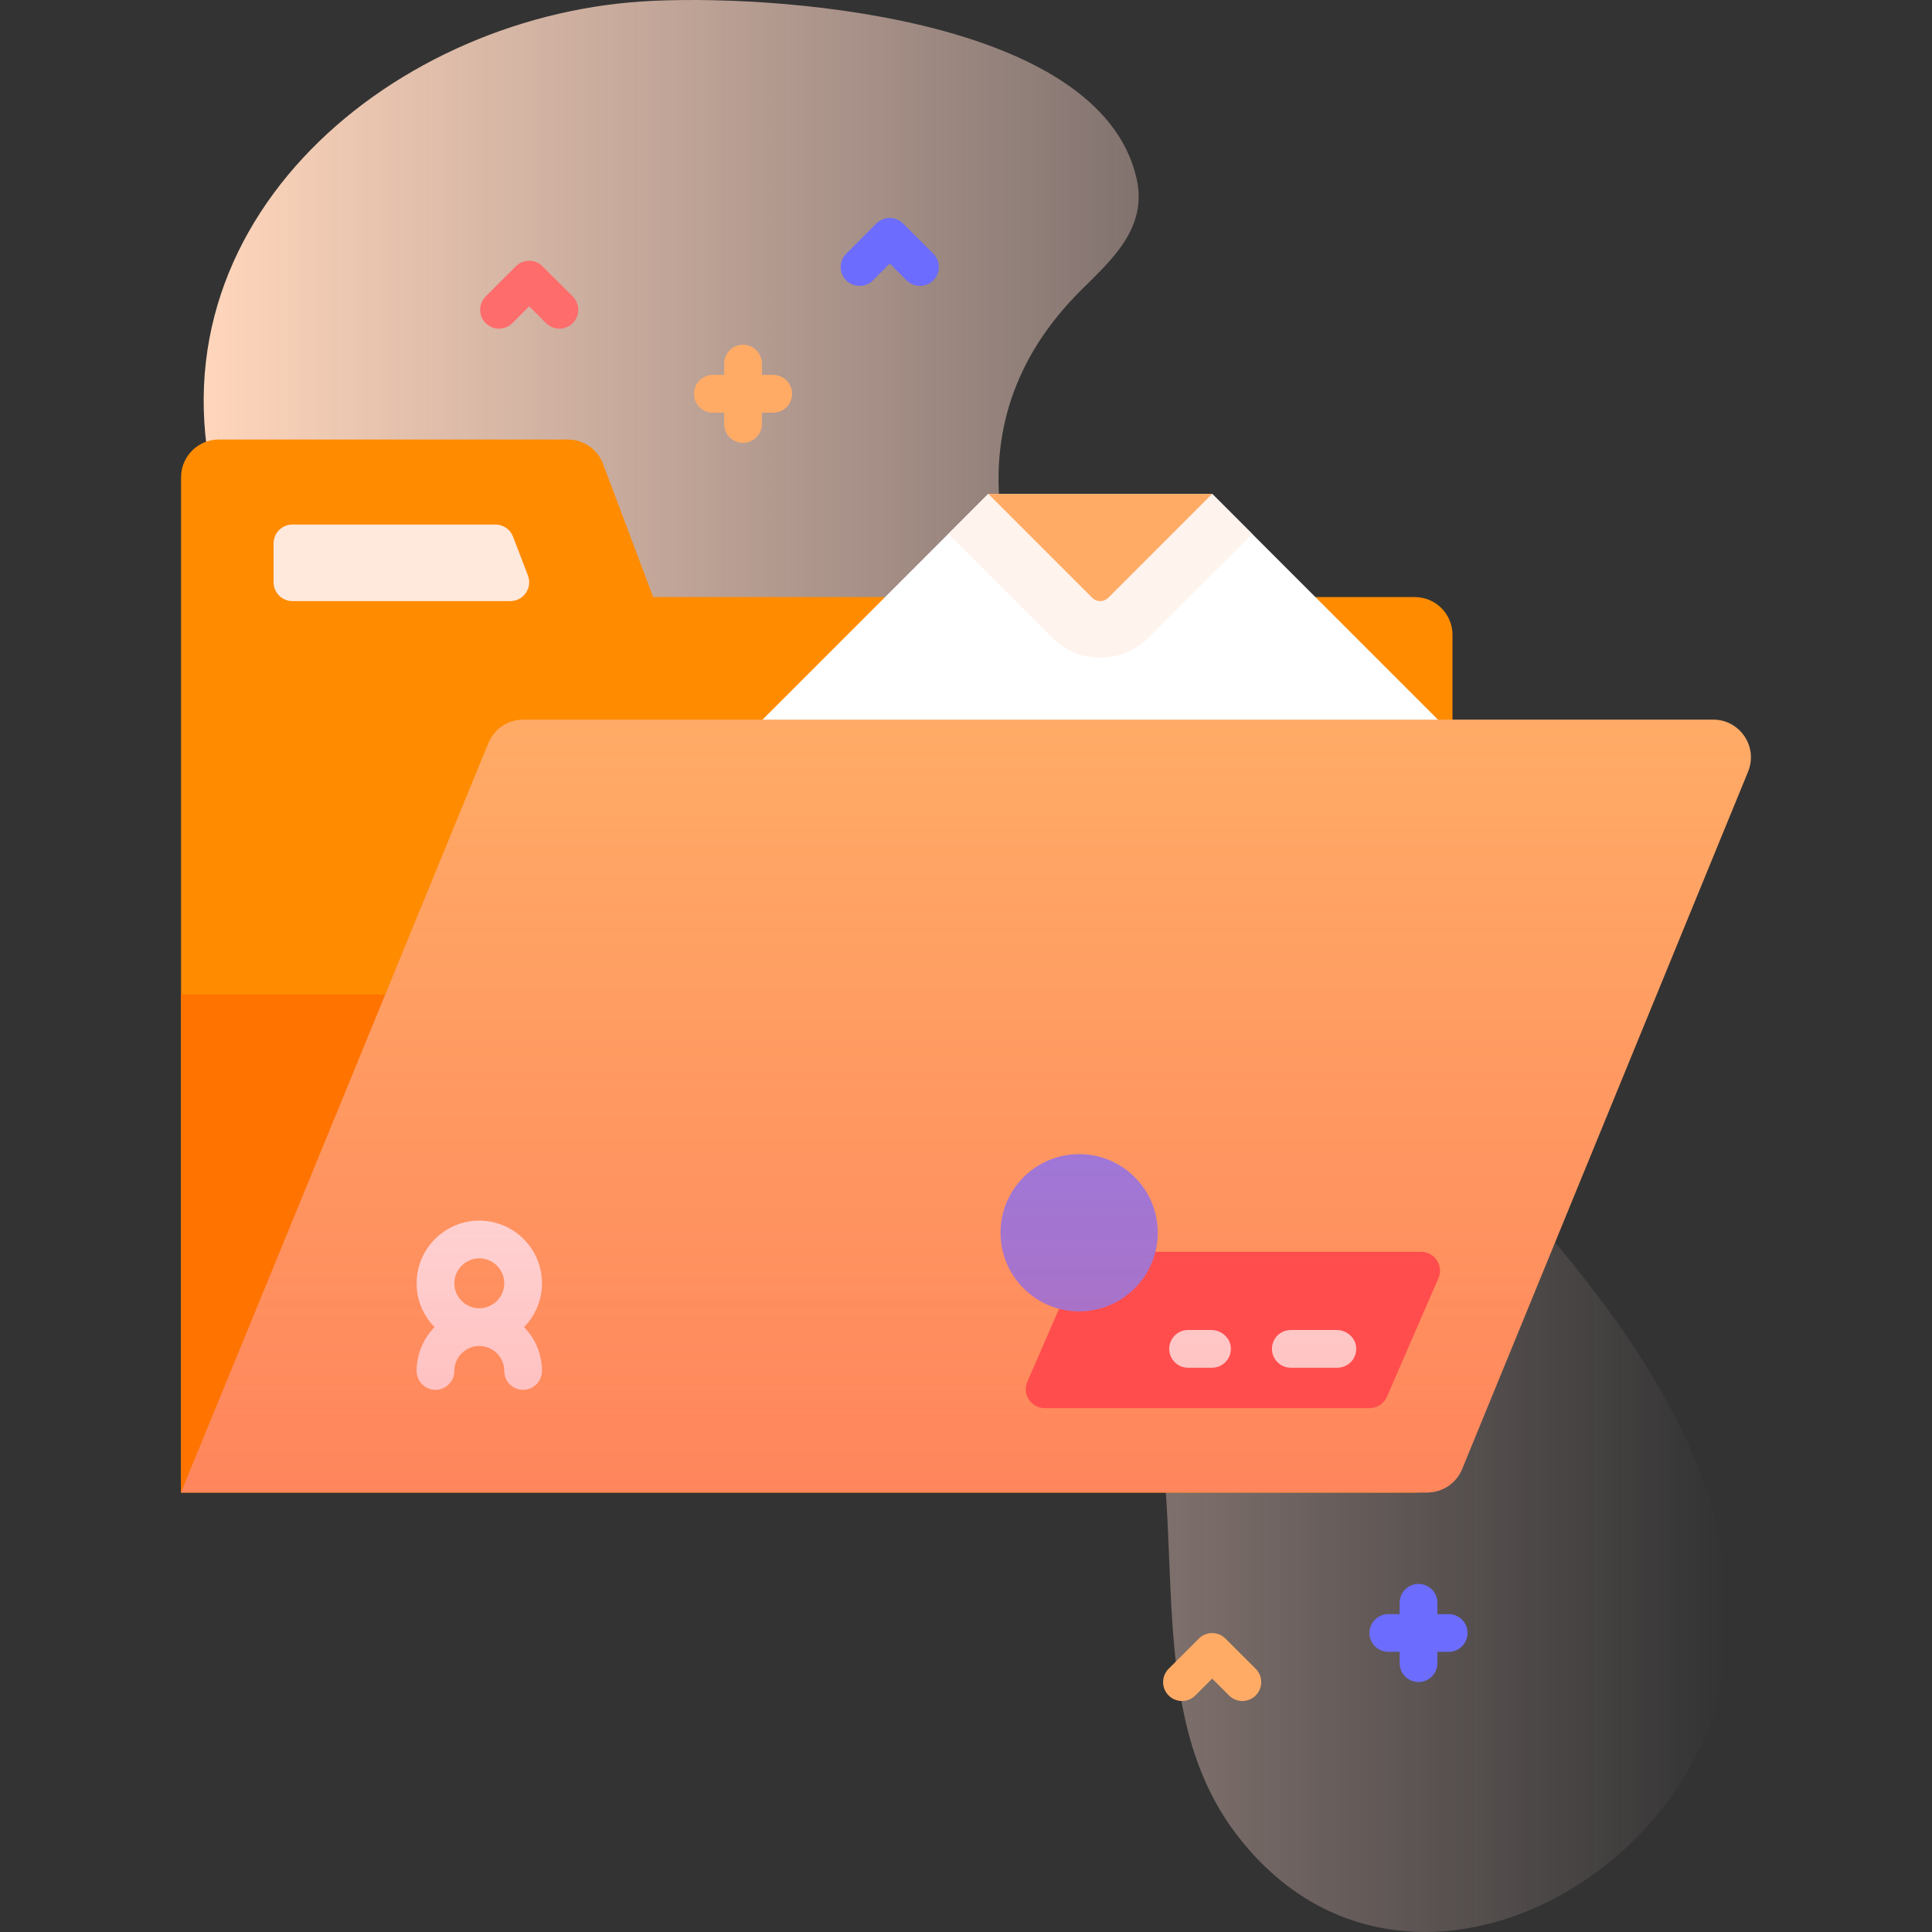 <svg id="Capa_1" enable-background="new 0 0 512 512" height="512" viewBox="0 0 512 512" width="512" xmlns="http://www.w3.org/2000/svg" xmlns:xlink="http://www.w3.org/1999/xlink"><rect x="0" y="0" width="512" height="512" fill="#333333" stroke="none"/><linearGradient id="SVGID_1_" gradientUnits="userSpaceOnUse" x1="53.976" x2="458.024" y1="256" y2="256"><stop offset=".001" stop-color="#ffd6bb"/><stop offset=".999" stop-color="#ffd9d9" stop-opacity="0"/></linearGradient><linearGradient id="SVGID_2_" gradientUnits="userSpaceOnUse" x1="256" x2="256" y1="395.523" y2="190.704"><stop offset="0" stop-color="#ff4d4d" stop-opacity=".4"/><stop offset="1" stop-color="#ff4d4d" stop-opacity="0"/></linearGradient><g><g><path d="m170.091.39c-68.06 4.435-134.218 61.127-111.591 135.073 18.265 59.691 84.702 87.73 134.671 115.676 47.928 26.805 98.6 60.229 112.037 117.192 9.247 39.199-2.084 84.916 22.012 117.187 42.331 56.694 124.078 13.634 130.314-47.258 5.176-50.542-31.51-94.701-65.828-132.165-33.267-36.317-70.462-71.374-99.992-110.843-27.345-36.55-41.639-81.985-5.379-118.188 8.145-8.132 17.848-16.505 14.872-29.734-9.77-43.394-97.817-49.109-131.116-46.94z" fill="url(#SVGID_1_)"/></g><g><g><path d="m173.098 158.23-13.274-35.275c-1.467-3.897-5.195-6.478-9.359-6.478h-92.483c-5.523 0-10 4.477-10 10v269.046h326.944c5.523 0 10-4.477 10-10v-217.293c0-5.523-4.477-10-10-10z" fill="#ff8b00"/><path d="m47.982 263.543v131.98h326.944c5.523 0 10-4.477 10-10v-121.98z" fill="#ff7300"/><g><path d="m386.237 195.877-65.002-65.002-59.33.01-64.991 64.992z" fill="#fff"/><path d="m331.85 141.49-27.55 27.54c-3.4 3.4-7.92 5.27-12.72 5.27-4.81 0-9.33-1.87-12.73-5.27l-27.54-27.54 10.6-10.6 59.33-.01z" fill="#fff3ee"/><path d="m321.235 130.88-27.539 27.544c-1.172 1.172-3.071 1.172-4.243 0l-27.544-27.539z" fill="#ffab66"/></g><path d="m129.427 196.91-81.445 198.613h330.237c4.057 0 7.713-2.452 9.252-6.206l75.788-184.819c2.698-6.58-2.141-13.794-9.252-13.794h-315.328c-4.057 0-7.712 2.451-9.252 6.206z" fill="#ffab66"/><path d="m135.24 159.302h-57.738c-2.761 0-5-2.239-5-5v-10.301c0-2.762 2.239-5 5-5h53.787c2.071 0 3.927 1.276 4.668 3.209l3.951 10.301c1.256 3.275-1.161 6.791-4.668 6.791z" fill="#ffe8dc"/><path d="m362.963 373.174h-86.128c-3.601 0-6.021-3.691-4.586-6.993l13.654-31.421c.794-1.826 2.595-3.007 4.586-3.007h86.128c3.6 0 6.021 3.691 4.586 6.993l-13.654 31.421c-.794 1.826-2.595 3.007-4.586 3.007z" fill="#ff4d4d"/><g fill="#fff"><path d="m354.201 352.464h-12.122c-2.761 0-5 2.239-5 5 0 2.761 2.239 5 5 5h12.337c2.924 0 5.261-2.509 4.976-5.492-.247-2.599-2.579-4.508-5.191-4.508z"/><path d="m320.977 352.464h-6.122c-2.761 0-5 2.239-5 5 0 2.761 2.239 5 5 5h6.337c2.924 0 5.261-2.509 4.977-5.492-.249-2.599-2.58-4.508-5.192-4.508z"/></g><circle cx="285.985" cy="326.695" fill="#8383ff" r="20.835"/><path d="m143.631 340.091c0-9.16-7.453-16.613-16.613-16.613s-16.613 7.453-16.613 16.613c0 4.518 1.818 8.615 4.755 11.613-2.937 2.998-4.755 7.096-4.755 11.613 0 2.762 2.238 5 5 5s5-2.238 5-5c0-3.646 2.967-6.613 6.613-6.613s6.613 2.967 6.613 6.613c0 2.762 2.238 5 5 5s5-2.238 5-5c0-4.518-1.818-8.615-4.755-11.613 2.937-2.997 4.755-7.095 4.755-11.613zm-16.613-6.613c3.646 0 6.613 2.967 6.613 6.613s-2.967 6.613-6.613 6.613-6.613-2.967-6.613-6.613 2.967-6.613 6.613-6.613z" fill="#fff"/></g><path d="m204.914 99.361h-3v-3c0-2.762-2.238-5-5-5s-5 2.238-5 5v3h-3c-2.762 0-5 2.238-5 5s2.238 5 5 5h3v3c0 2.762 2.238 5 5 5s5-2.238 5-5v-3h3c2.762 0 5-2.238 5-5 0-2.761-2.238-5-5-5z" fill="#ffab66"/><path d="m383.92 427.755h-3v-3c0-2.762-2.238-5-5-5s-5 2.238-5 5v3h-3c-2.762 0-5 2.238-5 5s2.238 5 5 5h3v3c0 2.762 2.238 5 5 5s5-2.238 5-5v-3h3c2.762 0 5-2.238 5-5s-2.238-5-5-5z" fill="#6c6cff"/><g><g><path d="m243.799 75.768c-1.279 0-2.559-.488-3.535-1.465l-4.465-4.464-4.465 4.464c-1.951 1.953-5.119 1.953-7.07 0-1.953-1.952-1.953-5.118 0-7.07l8-8c1.951-1.953 5.119-1.953 7.07 0l8 8c1.953 1.952 1.953 5.118 0 7.07-.976.976-2.256 1.465-3.535 1.465z" fill="#6c6cff"/></g></g><g><g><path d="m148.245 87.102c-1.279 0-2.56-.488-3.535-1.465l-4.465-4.464-4.465 4.464c-1.951 1.953-5.119 1.953-7.07 0-1.953-1.952-1.953-5.118 0-7.07l8-8c1.951-1.953 5.119-1.953 7.07 0l8 8c1.953 1.952 1.953 5.118 0 7.07-.975.976-2.256 1.465-3.535 1.465z" fill="#ff6c6c"/></g></g><g><g><path d="m329.235 450.781c-1.279 0-2.56-.488-3.535-1.465l-4.465-4.464-4.465 4.464c-1.951 1.953-5.119 1.953-7.07 0-1.953-1.952-1.953-5.118 0-7.07l8-8c1.951-1.953 5.119-1.953 7.07 0l8 8c1.953 1.952 1.953 5.118 0 7.07-.975.977-2.255 1.465-3.535 1.465z" fill="#ffab66"/></g></g></g><path d="m129.427 196.91-81.445 198.613h330.237c4.057 0 7.713-2.452 9.252-6.206l75.788-184.819c2.698-6.58-2.141-13.794-9.252-13.794h-315.328c-4.057 0-7.712 2.451-9.252 6.206z" fill="url(#SVGID_2_)"/></g></svg>